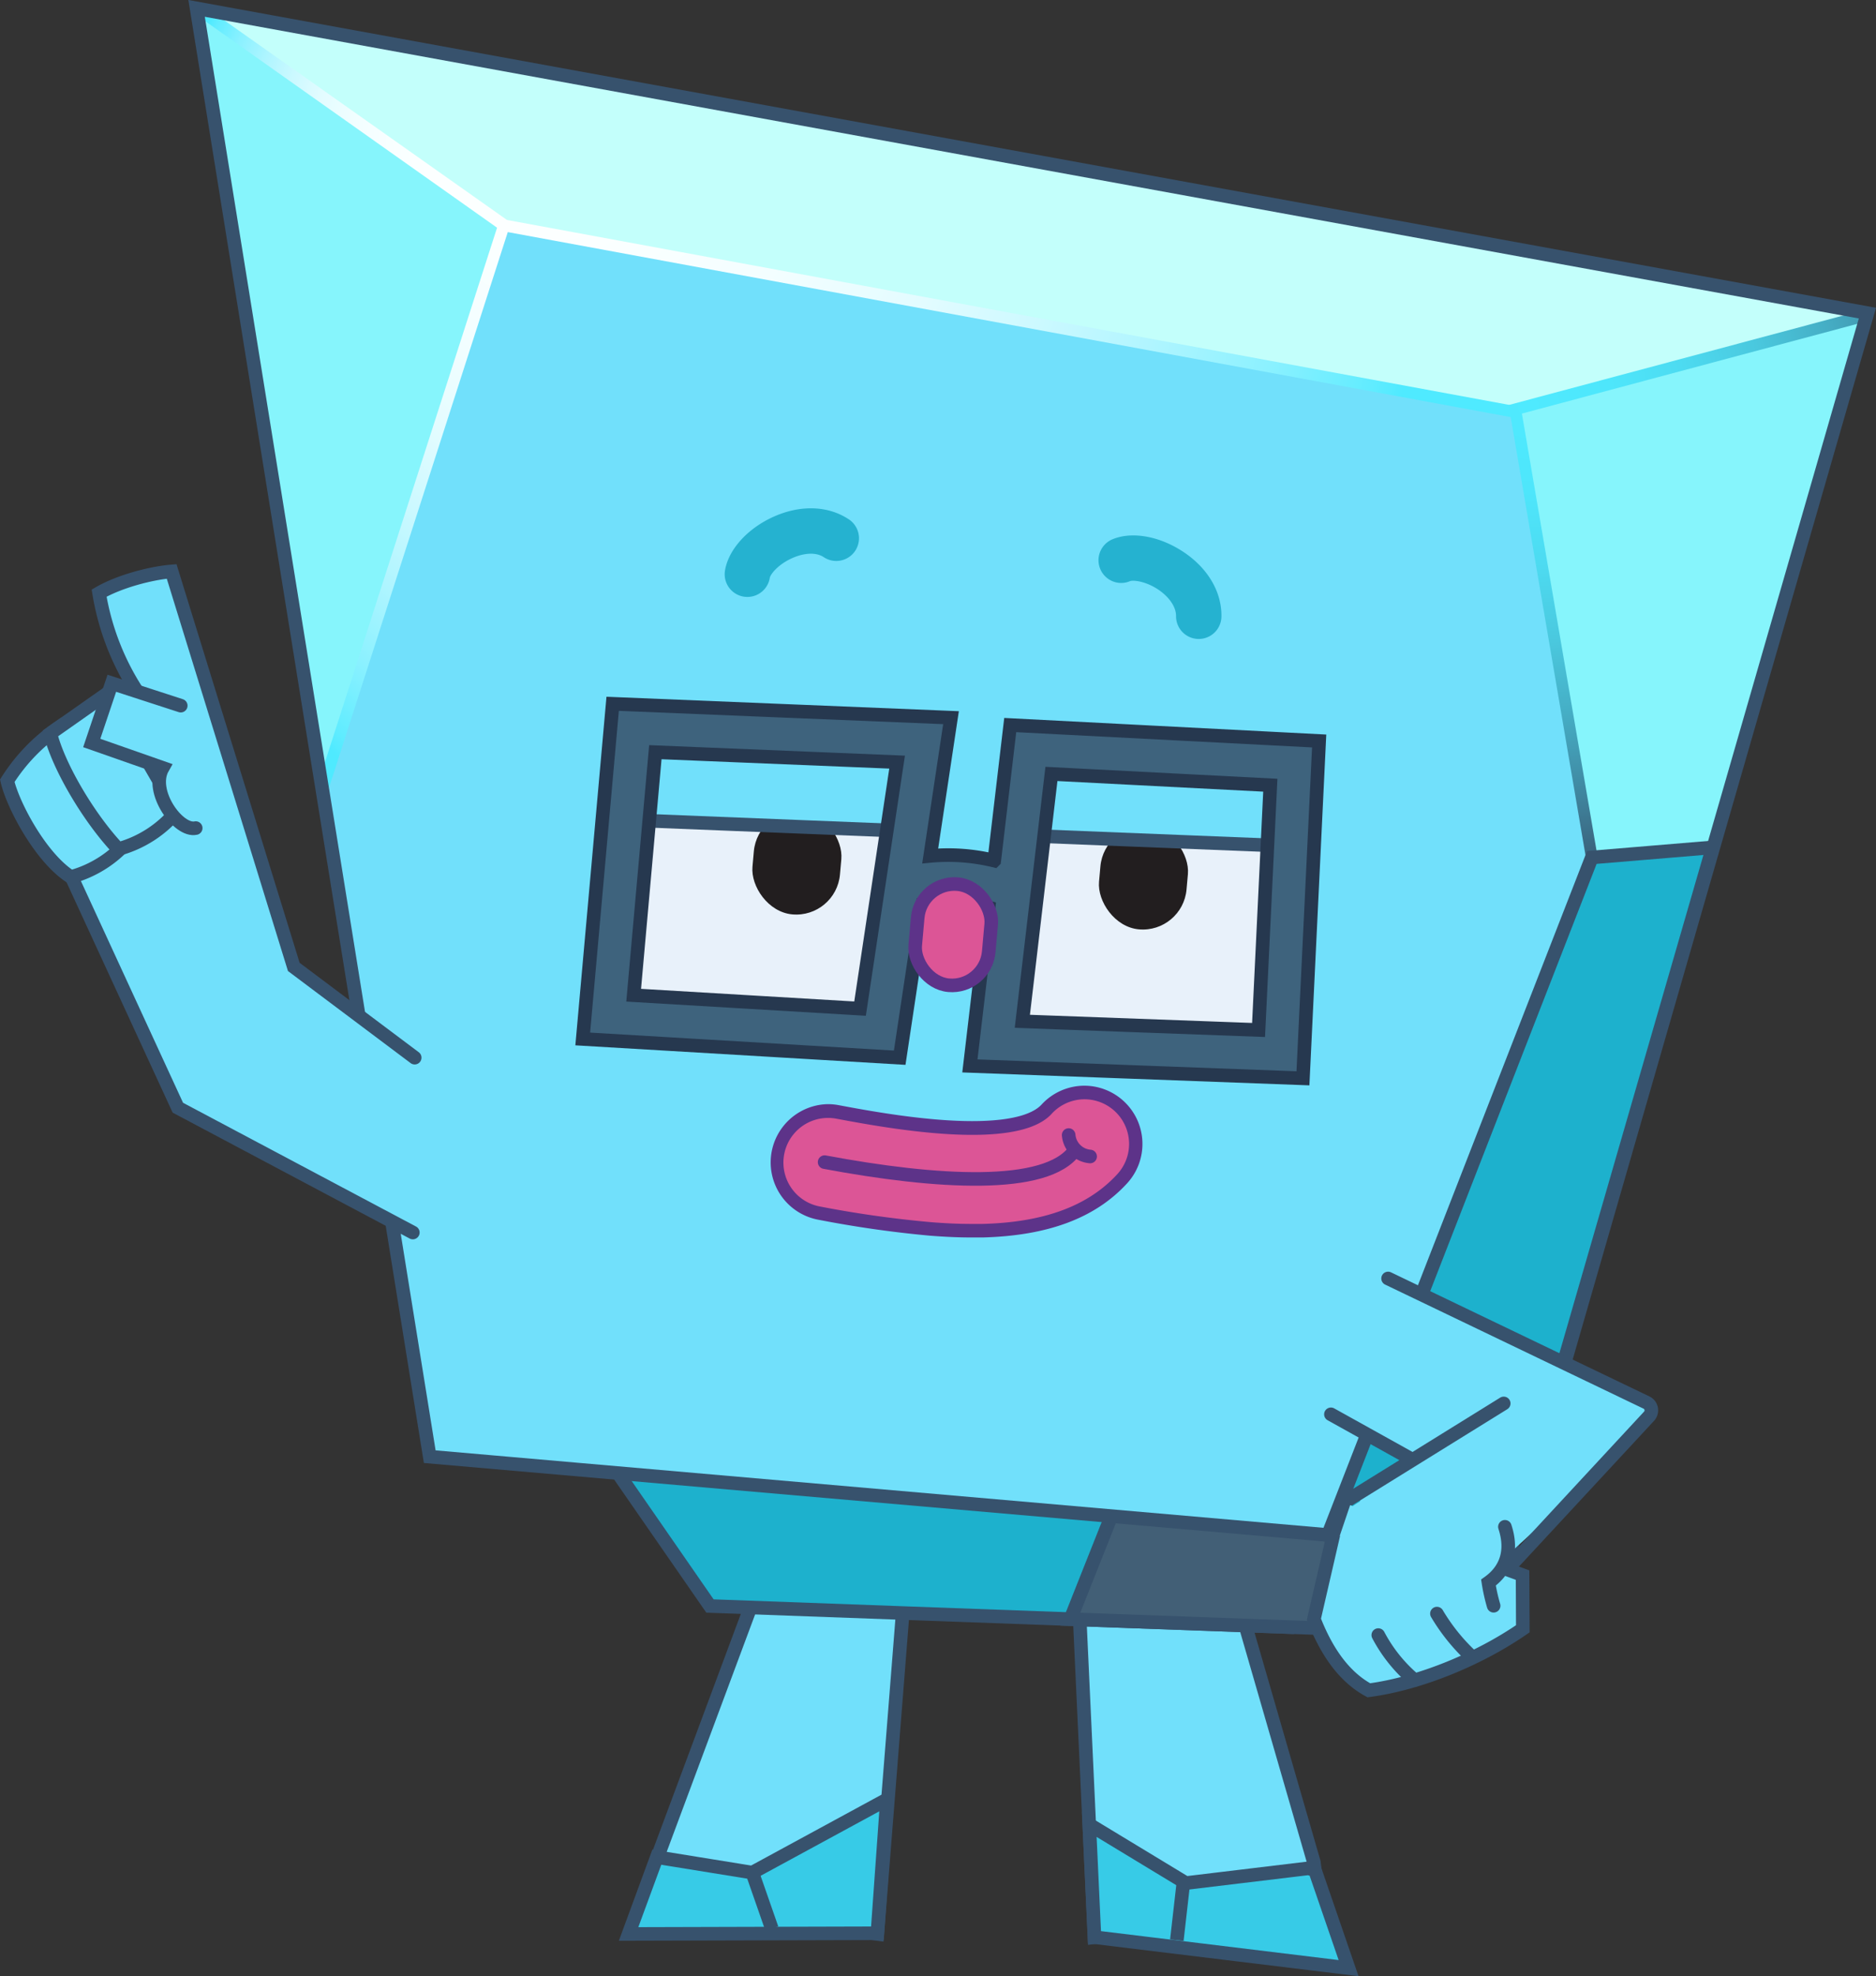 <svg xmlns="http://www.w3.org/2000/svg" xmlns:xlink="http://www.w3.org/1999/xlink" viewBox="0 0 432.48 455.35"><rect x="0" y="0" width="432.48" height="455.35" fill="#333333" stroke="none"/><defs><style>.cls-1,.cls-13,.cls-6{fill:#71e0fb;}.cls-1,.cls-13,.cls-2,.cls-20,.cls-3,.cls-4,.cls-5{stroke:#37526d;}.cls-1,.cls-11,.cls-13,.cls-14,.cls-15,.cls-19,.cls-2,.cls-20,.cls-3,.cls-4,.cls-5{stroke-miterlimit:10;stroke-width:3.13px;}.cls-2{fill:#37cbe7;}.cls-19,.cls-20,.cls-3{fill:none;}.cls-4{fill:#1db1cd;}.cls-5{fill:#425f76;}.cls-7{fill:#c3fffb;}.cls-8{fill:#86f5fc;}.cls-9{fill:url(#radial-gradient);}.cls-10{fill:url(#radial-gradient-2);}.cls-11{fill:#e8f1fa;}.cls-11,.cls-14{stroke:#26384f;}.cls-11,.cls-13,.cls-14,.cls-19,.cls-20{stroke-linecap:round;}.cls-12{fill:#221e1f;}.cls-14{fill:#3e637d;}.cls-15,.cls-17{fill:#dc5596;}.cls-15,.cls-19{stroke:#5d3389;}.cls-16{fill:#25b2d0;}.cls-18{fill:#5d3389;}</style><radialGradient id="radial-gradient" cx="18.99" cy="-264.27" fx="-60.616" fy="-319.594" r="158.47" gradientTransform="translate(142.58 335.83) rotate(5.1)" gradientUnits="userSpaceOnUse"><stop offset="0" stop-color="#fff"/><stop offset="0.19" stop-color="#fcffff"/><stop offset="0.33" stop-color="#f3feff"/><stop offset="0.46" stop-color="#e3fcff"/><stop offset="0.57" stop-color="#ccf9ff"/><stop offset="0.68" stop-color="#aff5ff"/><stop offset="0.79" stop-color="#8bf1ff"/><stop offset="0.89" stop-color="#61ecff"/><stop offset="0.92" stop-color="#4feaff"/></radialGradient><radialGradient id="radial-gradient-2" cx="187.38" cy="-259.89" r="139.51" gradientTransform="translate(142.58 335.83) rotate(5.1)" gradientUnits="userSpaceOnUse"><stop offset="0" stop-color="#4feaff"/><stop offset="0.14" stop-color="#4ee6fb"/><stop offset="0.26" stop-color="#4ddbf1"/><stop offset="0.39" stop-color="#4ac8de"/><stop offset="0.51" stop-color="#45aec5"/><stop offset="0.63" stop-color="#408ba4"/><stop offset="0.75" stop-color="#3a627c"/><stop offset="0.79" stop-color="#37526d"/></radialGradient></defs><g id="Layer_2" data-name="Layer 2"><path class="cls-1" d="M285.4,368.66l17.5,60.49,1.32,11-51.91,6.24-3.4-73.32C247.34,345,279.18,342,285.4,368.66Z"/><polygon class="cls-2" points="310.89 453.5 303.11 430.87 301.56 430.51 273.38 433.9 251.11 420.41 252.31 446.37 310.89 453.5"/><line class="cls-2" x1="272.79" y1="433.98" x2="271.3" y2="447.06"/><path class="cls-1" d="M208.61,365.18l-6.36,80.44-50.67-6.77-.28-10.19,26.9-72.21C182.5,340.05,210.47,341.71,208.61,365.18Z"/><polygon class="cls-2" points="204.47 414.63 173.43 431.49 151.42 427.93 144.91 445.63 202.27 445.47 204.47 414.63"/><line class="cls-3" x1="173.43" y1="431.49" x2="177.93" y2="444.39"/><path class="cls-4" d="M163.67,370.06l133.14,4.85L299,315.19c11.93-60.66-191.39-48.62-177.83-6.47Z"/><path class="cls-5" d="M246.77,373.09l23.42-58.95c29.5-40.74,71.47-31.66,59.22,2.16l-24.47,58.9Z"/><polygon class="cls-6" points="45.32 1.94 99.07 335.65 348.2 357.37 430.5 72.15 45.32 1.94"/><path class="cls-7" d="M49.89,4.17,116.3,51.92,349.74,95,429,72.59a.17.17,0,0,0,0-.33L50.15,3.55A.34.34,0,0,0,49.89,4.17Z"/><path class="cls-8" d="M47.52,3.24,116.3,51.92,74.4,182,45.88,4.27A1.05,1.05,0,0,1,47.52,3.24Z"/><path class="cls-9" d="M350,93.68l-233.13-43L48.15,2.17c-.79-.56-1.1,1.91-1.1,1.91a.29.29,0,0,1-.13.29.3.3,0,0,1-.33,0l68,48.1L73,181.57l2.56.83L117.06,53.48,349.48,96.33Z"/><polygon class="cls-8" points="430.28 73.04 350.38 94.41 367.92 197.06 394.48 195.23 430.28 73.04"/><polygon class="cls-10" points="365.53 197.19 347.79 93.33 428.87 71.65 429.56 74.25 350.85 95.3 368.18 196.74 365.53 197.19"/><polygon class="cls-4" points="366.97 197.58 306.14 353.7 347.89 357.56 394.83 195.26 366.97 197.58"/><polygon class="cls-3" points="45.32 1.93 99.07 335.65 348.2 357.37 430.5 72.15 45.32 1.93"/><rect class="cls-11" x="232.28" y="176.72" width="64.8" height="64.8" transform="translate(19.64 -22.7) rotate(5.1)"/><rect class="cls-12" x="253.48" y="190.41" width="20.25" height="23.79" rx="10.12" transform="translate(19.03 -22.64) rotate(5.1)"/><rect class="cls-11" x="143.16" y="169.97" width="64.8" height="64.8" transform="translate(18.69 -14.81) rotate(5.1)"/><rect class="cls-12" x="173.58" y="186.95" width="20.25" height="23.79" rx="10.12" transform="translate(18.41 -15.54) rotate(5.1)"/><polygon class="cls-13" points="145.85 188.98 209.06 191.5 210.71 172.98 146.17 167.22 145.85 188.98"/><polygon class="cls-13" points="234.81 192.47 298.02 194.99 299.67 176.48 235.13 170.72 234.81 192.47"/><path class="cls-14" d="M300.37,248.47l3.74-77.73-71.22-3.67-3.68,31.24a44.73,44.73,0,0,0-14.77-1.08l4.8-31.86-78-3.2-6.9,77.23,73.07,4.32,5.33-35.43a33.71,33.71,0,0,1,15.16.8l-4.31,36.52Zm-102.1-16.06-52.19-3.09,5-56,55.73,2.29Zm44.12-54.08,50.46,2.6-2.71,56.4-54.46-2Z"/><rect class="cls-15" x="211.24" y="203.68" width="17.01" height="23.39" rx="8.5" transform="translate(20.02 -18.68) rotate(5.1)"/><path class="cls-16" d="M255.43,133.35a5.23,5.23,0,0,1,1-9.07c4.54-1.91,11-.74,16.54,3s8.7,9.16,8.61,14.8a5.23,5.23,0,1,1-10.46-.16c0-2-1.47-4.25-4-6-3.11-2.1-6-2.28-6.63-2A5.21,5.21,0,0,1,255.43,133.35Z"/><path class="cls-16" d="M174.27,137.16a5.23,5.23,0,0,1-7.14-5.67c.79-4.87,5.22-9.76,11.29-12.46s12.37-2.53,17.11.54a5.23,5.23,0,1,1-5.68,8.78c-1.69-1.1-4.38-1-7.19.24-3.43,1.52-5.09,3.85-5.2,4.56A5.23,5.23,0,0,1,174.27,137.16Z"/><path class="cls-17" d="M224.05,283.61c-3,0-6.19-.13-9.64-.41a256.2,256.2,0,0,1-25.74-3.7,11.86,11.86,0,0,1-9.47-13.84A11.84,11.84,0,0,1,190.84,256a11.51,11.51,0,0,1,2.19.2c6.43,1.2,19.81,3.71,31.07,3.71,8.73,0,14.49-1.46,17.12-4.32a11.86,11.86,0,1,1,17.48,16c-7.06,7.68-17.6,11.6-32.23,12C225.68,283.6,224.87,283.61,224.05,283.61Z"/><path class="cls-18" d="M250,253.3a10.29,10.29,0,0,1,7.58,17.25c-6.75,7.36-16.92,11.11-31.11,11.47-.78,0-1.57,0-2.38,0-3,0-6.1-.13-9.52-.41A251.21,251.21,0,0,1,189,278a10.29,10.29,0,1,1,3.79-20.23c6.7,1.25,19.95,3.73,31.36,3.73,7.91,0,14.94-1.19,18.27-4.83A10.28,10.28,0,0,1,250,253.3m0-3.13h0a13.46,13.46,0,0,0-9.89,4.35c-1.6,1.74-5.66,3.81-16,3.81-11.12,0-24.4-2.48-30.78-3.68a13.79,13.79,0,0,0-2.48-.23A13.43,13.43,0,0,0,188.38,281a256.79,256.79,0,0,0,25.9,3.72c3.5.28,6.69.42,9.77.42.84,0,1.65,0,2.46,0,15.08-.39,26-4.47,33.34-12.49A13.42,13.42,0,0,0,250,250.17Z"/><path class="cls-19" d="M247.77,265.05c-6.46,9.14-32,7.54-57.67,2.73"/><path class="cls-19" d="M246.36,261.54a5.4,5.4,0,0,0,4.95,4.94"/><path class="cls-6" d="M352.09,310.52l-28.28-14c-12-7.42-25.72,24.52-14.13,31.67l27.64,13.45C351.61,345.48,364.14,318.42,352.09,310.52Z"/><line class="cls-20" x1="306.82" y1="325.89" x2="336.91" y2="342.62"/><path class="cls-6" d="M334.88,369.71s44.2-39.13,47.12-45.37c-9.06-5.16-25.62-14-29.24-15-7.42,4.13-6.62,10.26-4.87,13.75l-31.08,17.31C305.82,350.26,321.69,375.52,334.88,369.71Z"/><line class="cls-20" x1="346.66" y1="323.38" x2="309.8" y2="346.22"/><path class="cls-20" d="M335.66,370.86l12.8-10.35,31.71-34.19a2,2,0,0,0-.6-3.14L320,294.59"/><path class="cls-6" d="M347.29,358.68l-1.89-7.3c2.82-14.38-28.59-11-35.68-2.36l-2.83,5.79a.22.22,0,0,0,.16.29l5,20.55,30.25.51Z"/><path class="cls-13" d="M309.8,346.22l-2.91,8.59a.22.22,0,0,0,.16.29l-4.15,18c2.05,5.22,5.73,12.63,12.66,16.38,11.86-1.57,25.57-7.3,35.5-14.17L351,362.94l-3.79-1.39"/><path class="cls-20" d="M317.74,376.76a34.65,34.65,0,0,0,8.35,10.37"/><path class="cls-20" d="M331.26,371.81a44.41,44.41,0,0,0,7.84,9.77"/><path class="cls-20" d="M344.33,370a42,42,0,0,1-1.19-5.34c4-2.85,5.66-7.16,3.79-12.85"/><path class="cls-13" d="M95.17,284,41,255.24,5.09,177.32l27-17.26a59.13,59.13,0,0,1-9.24-23.39c4.73-2.75,12.07-4.63,16.72-5L67.73,222.8,95.6,243.71"/><path class="cls-13" d="M13.68,167.53a42,42,0,0,0-12,12.37c1.21,5.42,7.64,17.72,14.66,22.18a26.4,26.4,0,0,0,13.46-8.7Z"/><path class="cls-13" d="M24.93,159.64,11.61,169c1.87,7.62,8.92,19.53,15.66,26.64a26.36,26.36,0,0,0,13.46-8.69Z"/><path class="cls-13" d="M41.67,162.6l-15.89-5.16L21.15,171.2l16.35,5.73c-3.13,5.48,3.63,14.77,7.62,13.88"/></g></svg>